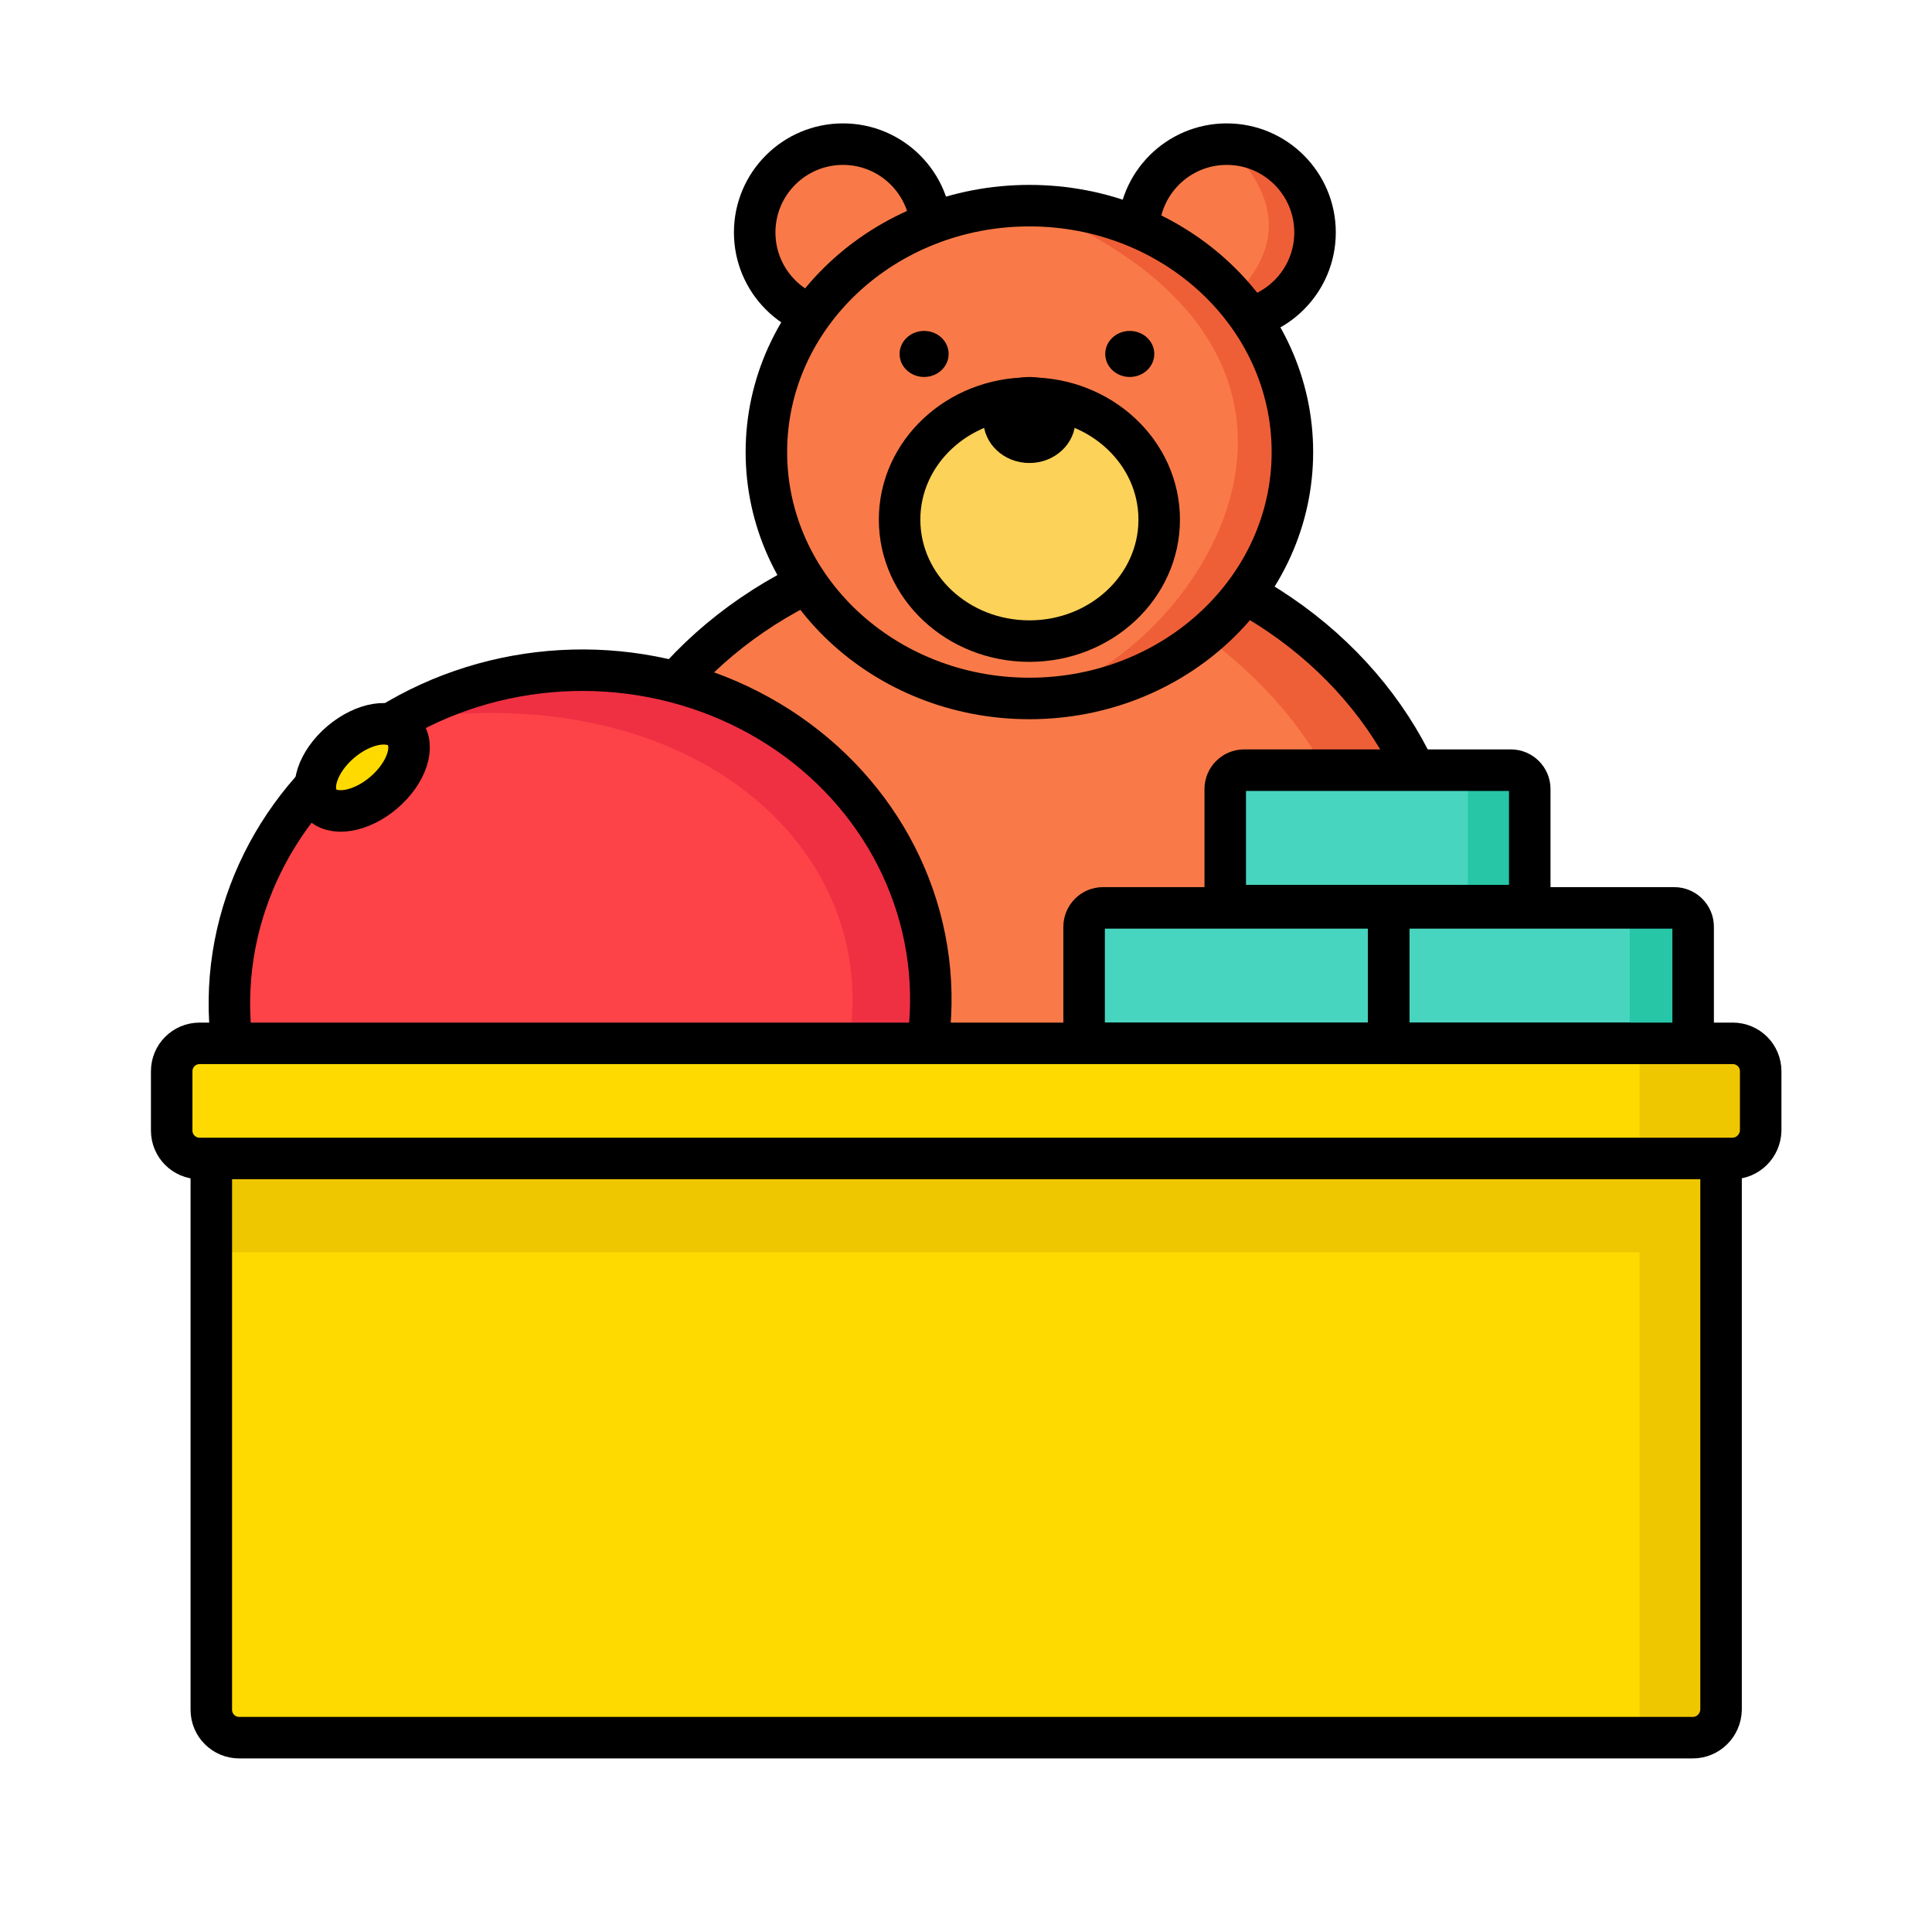 <?xml version="1.0" encoding="utf-8"?>
<!-- Generator: Adobe Illustrator 21.1.0, SVG Export Plug-In . SVG Version: 6.00 Build 0)  -->
<svg version="1.1" id="Layer_1" xmlns="http://www.w3.org/2000/svg" xmlns:xlink="http://www.w3.org/1999/xlink" x="0px" y="0px"
	 viewBox="0 0 512 512" style="enable-background:new 0 0 512 512;" xml:space="preserve">
<style type="text/css">
	.st0{fill:#F97A48;stroke:#000000;stroke-width:11;stroke-miterlimit:10;}
	.st1{fill:#F97A48;stroke:#000000;stroke-width:11;stroke-linecap:round;stroke-linejoin:round;stroke-miterlimit:10;}
	.st2{fill:#FFDA00;}
	.st3{fill:#EFC700;}
	.st4{fill:none;stroke:#000000;stroke-width:11;stroke-miterlimit:10;}
	.st5{fill:#FF6C9D;}
	.st6{fill:#FF6C9D;stroke:#1D1D1B;stroke-width:11;stroke-linecap:round;stroke-linejoin:round;stroke-miterlimit:10;}
	.st7{fill:#48D5BF;}
	.st8{fill:#48D5BF;stroke:#000000;stroke-width:11;stroke-miterlimit:10;}
	.st9{fill:#FFDA00;stroke:#000000;stroke-width:11;stroke-miterlimit:10;}
	.st10{fill:#C6EBF4;stroke:#000000;stroke-width:11;stroke-miterlimit:10;}
	.st11{fill:none;stroke:#000000;stroke-width:11;stroke-linecap:round;stroke-linejoin:round;stroke-miterlimit:10;}
	.st12{fill:#F97A48;}
	.st13{fill:#C6EBF4;}
	.st14{fill:#EF5F37;}
	.st15{fill:none;stroke:#000000;stroke-width:10.636;stroke-miterlimit:10;}
	.st16{fill:#26C6A7;}
	.st17{fill:none;stroke:#000000;stroke-width:11;stroke-linecap:round;stroke-miterlimit:10;}
	.st18{fill:#FD4347;}
	.st19{fill:#EF3043;}
	.st20{fill:#4BBC32;}
	.st21{fill:#31AA0F;}
	.st22{fill:#AEE4ED;}
	.st23{fill:#FCD259;}
	.st24{fill:#53ADFC;stroke:#000000;stroke-width:11;stroke-miterlimit:10;}
	.st25{fill:#FFBCA4;stroke:#000000;stroke-width:11;stroke-miterlimit:10;}
	.st26{fill:#53ADFC;}
	.st27{fill:#B9D6ED;stroke:#000000;stroke-width:11;stroke-miterlimit:10;}
	.st28{fill:#24A1ED;}
	.st29{fill:#F4C245;}
	.st30{fill:none;stroke:#000000;stroke-miterlimit:10;}
	.st31{fill:#F95594;stroke:#000000;stroke-width:11;stroke-miterlimit:10;}
	.st32{fill:#24A1ED;stroke:#000000;stroke-width:11;stroke-miterlimit:10;}
	.st33{fill:#F95594;}
	.st34{fill:#4B5B6D;}
	.st35{fill:#3E5366;}
	.st36{fill:#FFDA00;stroke:#000000;stroke-width:5;stroke-miterlimit:10;}
	.st37{fill:#85AFDD;stroke:#000000;stroke-width:11;stroke-miterlimit:10;}
	.st38{fill:#FFA071;stroke:#1D1D1B;stroke-width:11;stroke-miterlimit:10;}
	.st39{fill:#FFFFFF;stroke:#1D1D1B;stroke-width:11;stroke-miterlimit:10;}
	.st40{fill:#FFDC64;}
	.st41{fill:#1D1D1B;}
	.st42{fill:#FF6C9D;stroke:#1D1D1B;stroke-width:11;stroke-miterlimit:10;}
	.st43{fill:#6FCEA6;}
	.st44{fill:#C6EBF4;stroke:#1D1D1B;stroke-width:11;stroke-miterlimit:10;}
	.st45{fill:#53C48E;}
	.st46{fill:#FFFFFF;stroke:#000000;stroke-width:11;stroke-miterlimit:10;}
	.st47{fill:#AEE4ED;stroke:#000000;stroke-width:11;stroke-miterlimit:10;}
	.st48{fill:#F97A48;stroke:#1D1D1B;stroke-width:11;stroke-miterlimit:10;}
	.st49{stroke:#1D1D1B;stroke-width:11;stroke-miterlimit:10;}
	.st50{fill:#FFA071;}
	.st51{fill:#53ADFC;stroke:#1D1D1B;stroke-width:11;stroke-miterlimit:10;}
	.st52{fill:#31AA0F;stroke:#000000;stroke-width:11;stroke-miterlimit:10;}
	.st53{fill:#4BBC32;stroke:#000000;stroke-width:11;stroke-miterlimit:10;}
	.st54{fill:#DD0E2C;}
	.st55{fill:#EA3106;}
	.st56{fill:#F22F7E;}
	.st57{fill:#FCD259;stroke:#000000;stroke-width:11;stroke-miterlimit:10;}
	.st58{fill:#FD4347;stroke:#000000;stroke-width:11;stroke-miterlimit:10;}
	.st59{fill:#FCB439;}
	.st60{fill:#F43842;}
	.st61{fill:#178DFB;}
	.st62{fill:#32AF14;}
	.st63{fill:#FFDA00;stroke:#1D1D1B;stroke-width:11.133;stroke-miterlimit:10;}
	.st64{fill:#FCB439;stroke:#FFFFFF;stroke-width:14.552;stroke-miterlimit:10;}
	.st65{fill:#FFFFFF;}
	.st66{clip-path:url(#SVGID_2_);}
	.st67{fill:#D8D8D8;}
	.st68{clip-path:url(#SVGID_4_);}
	.st69{clip-path:url(#SVGID_6_);}
	.st70{fill:#999999;stroke:#FFFFFF;stroke-width:14.552;stroke-miterlimit:10;}
	.st71{clip-path:url(#SVGID_8_);}
	.st72{clip-path:url(#SVGID_10_);}
	.st73{fill:#EA461F;}
	.st74{clip-path:url(#SVGID_12_);}
	.st75{fill:#C41820;}
	.st76{clip-path:url(#SVGID_14_);}
	.st77{fill:#075492;}
	.st78{fill:#003662;}
	.st79{clip-path:url(#SVGID_16_);}
	.st80{clip-path:url(#SVGID_18_);}
	.st81{clip-path:url(#SVGID_20_);}
	.st82{clip-path:url(#SVGID_22_);}
	.st83{fill:#DDDDDD;}
	.st84{fill:none;stroke:#1D1D1B;stroke-width:11;stroke-linecap:round;stroke-linejoin:round;stroke-miterlimit:10;}
	.st85{fill:none;stroke:#1D1D1B;stroke-width:11.647;stroke-linecap:round;stroke-linejoin:round;stroke-miterlimit:10;}
	.st86{fill:#C6EBF4;stroke:#1D1D1B;stroke-width:11;stroke-linecap:round;stroke-linejoin:round;stroke-miterlimit:10;}
	.st87{fill:none;stroke:#000000;stroke-width:12.056;stroke-linecap:round;stroke-linejoin:round;stroke-miterlimit:10;}
	.st88{fill:#F4C245;stroke:#000000;stroke-width:12.056;stroke-linecap:round;stroke-miterlimit:10;}
	.st89{fill:none;stroke:#000000;stroke-width:12.056;stroke-linecap:round;stroke-miterlimit:10;}
	.st90{fill:#FCD259;stroke:#000000;stroke-width:12.056;stroke-miterlimit:10;}
	.st91{fill:none;stroke:#000000;stroke-width:12.056;stroke-miterlimit:10;}
	.st92{fill:none;}
	.st93{fill:none;stroke:#000000;stroke-width:14.133;stroke-linecap:round;stroke-linejoin:round;stroke-miterlimit:10;}
	.st94{fill:#FFDA00;stroke:#000000;stroke-width:12.056;stroke-miterlimit:10;}
	.st95{fill:none;stroke:#000000;stroke-width:10.636;stroke-linecap:round;stroke-miterlimit:10;}
	.st96{fill:none;stroke:#000000;stroke-width:9;stroke-linecap:round;stroke-linejoin:round;stroke-miterlimit:10;}
	.st97{fill:#78909C;}
	.st98{fill:#4A6068;}
	.st99{stroke:#000000;stroke-width:11;stroke-miterlimit:10;}
	.st100{fill:#AEACB3;stroke:#000000;stroke-width:11;stroke-miterlimit:10;}
	.st101{fill:#C6EBF4;stroke:#000000;stroke-width:11;stroke-linecap:round;stroke-linejoin:round;stroke-miterlimit:10;}
	.st102{fill:#FFDA00;stroke:#000000;stroke-width:11;stroke-linecap:round;stroke-linejoin:round;stroke-miterlimit:10;}
	.st103{fill:#4BBC32;stroke:#000000;stroke-width:11;stroke-linecap:round;stroke-miterlimit:10;}
	.st104{fill:none;stroke:#231F20;stroke-width:11;stroke-miterlimit:10;}
	.st105{fill:#C6EBF4;stroke:#1D1D1B;stroke-width:10.378;stroke-linecap:round;stroke-linejoin:round;stroke-miterlimit:10;}
	.st106{fill:#C6EBF4;stroke:#1D1D1B;stroke-width:6.959;stroke-linecap:round;stroke-linejoin:round;stroke-miterlimit:10;}
	.st107{fill:none;stroke:#1D1D1B;stroke-width:10.344;stroke-linecap:round;stroke-linejoin:round;stroke-miterlimit:10;}
	.st108{fill:#C6EBF4;stroke:#1D1D1B;stroke-width:8.762;stroke-linecap:round;stroke-linejoin:round;stroke-miterlimit:10;}
	.st109{fill:#AEE4ED;stroke:#1D1D1B;stroke-width:11;stroke-miterlimit:10;}
</style>
<ellipse class="st12" cx="269.3" cy="243.8" rx="114.7" ry="102"/>
<path class="st14" d="M384,243.8c0,56.3-51.3,102-114.7,102c69.7-4.8,165.2-139.9,0-203.9C332.7,141.9,384,187.5,384,243.8z"/>
<ellipse class="st4" cx="269.3" cy="243.8" rx="114.7" ry="102"/>
<circle class="st12" cx="325.1" cy="61.6" r="23.4"/>
<path class="st14" d="M348.5,61.6c0,12.9-10.5,23.4-23.4,23.4c-12.9,0,30.6-16.5,0-46.8C338,38.2,348.5,48.7,348.5,61.6z"/>
<circle class="st4" cx="325.1" cy="61.6" r="23.4"/>
<circle class="st0" cx="223.4" cy="61.6" r="23.4"/>
<ellipse class="st12" cx="272.8" cy="119.8" rx="69.7" ry="65.3"/>
<path class="st14" d="M342.5,119.8c0,36.1-31.2,65.3-69.7,65.3c40.7-7.4,100.7-89.2,0-130.6C311.3,54.5,342.5,83.8,342.5,119.8z"/>
<ellipse class="st4" cx="272.8" cy="119.8" rx="69.7" ry="65.3"/>
<ellipse transform="matrix(0.998 -5.624847e-02 5.624847e-02 0.998 -14.693 9.073)" class="st18" cx="153.8" cy="265.5" rx="93" ry="87.8"/>
<path class="st19" d="M148.9,177.8c51.3-2.9,95.1,34,97.8,82.5s-36.6,90-87.9,92.9C279,288.5,223.4,172.1,105.1,191
	C117.9,183.5,132.8,178.7,148.9,177.8z"/>
<ellipse transform="matrix(0.998 -5.624847e-02 5.624847e-02 0.998 -14.693 9.073)" class="st4" cx="153.8" cy="265.5" rx="93" ry="87.8"/>
<rect x="56" y="276.7" class="st2" width="400" height="183.8"/>
<rect x="434.5" y="304" class="st3" width="21.5" height="159.3"/>
<rect x="245.3" y="124.2" transform="matrix(6.123234e-17 -1 1 6.123234e-17 -65.091 577.17)" class="st3" width="21.5" height="393.9"/>
<rect x="368" y="240.7" class="st7" width="80.7" height="35.8"/>
<path class="st8" d="M363,276.5h-70.7c-2.7,0-5-2.2-5-5v-25.9c0-2.7,2.2-5,5-5H363c2.7,0,5,2.2,5,5v25.9
	C368,274.3,365.8,276.5,363,276.5z"/>
<rect x="324.7" y="204.2" class="st7" width="80.7" height="35.8"/>
<ellipse transform="matrix(0.761 -0.649 0.649 0.761 -109.003 110.811)" class="st9" cx="95.9" cy="203.4" rx="14.5" ry="8.8"/>
<path class="st4" d="M448.6,460.5H63.4c-4.1,0-7.4-3.3-7.4-7.4v-169c0-4.1,3.3-7.4,7.4-7.4h385.3c4.1,0,7.4,3.3,7.4,7.4v169
	C456,457.2,452.7,460.5,448.6,460.5z"/>
<rect x="45.5" y="276.5" class="st2" width="421" height="30.4"/>
<rect x="434.5" y="276.5" class="st3" width="32" height="30.4"/>
<ellipse class="st57" cx="272.8" cy="137.7" rx="34.4" ry="32.2"/>
<ellipse cx="299.4" cy="93.8" rx="6.5" ry="6.1"/>
<ellipse cx="244.9" cy="93.8" rx="6.5" ry="6.1"/>
<ellipse cx="272.8" cy="111.3" rx="12.2" ry="11.4"/>
<path class="st4" d="M459.1,307H52.9c-4.1,0-7.4-3.3-7.4-7.4v-15.7c0-4.1,3.3-7.4,7.4-7.4h406.3c4.1,0,7.4,3.3,7.4,7.4v15.7
	C466.5,303.7,463.2,307,459.1,307z"/>
<rect x="389" y="205.9" class="st16" width="13.3" height="32.3"/>
<rect x="431.9" y="242.5" class="st16" width="13.3" height="32.3"/>
<path class="st4" d="M443.7,276.5H373c-2.7,0-5-2.2-5-5v-25.9c0-2.7,2.2-5,5-5h70.7c2.7,0,5,2.2,5,5v25.9
	C448.7,274.3,446.4,276.5,443.7,276.5z"/>
<path class="st4" d="M400.4,240h-70.7c-2.7,0-5-2.2-5-5v-25.9c0-2.7,2.2-5,5-5h70.7c2.7,0,5,2.2,5,5V235
	C405.3,237.7,403.1,240,400.4,240z"/>
</svg>
